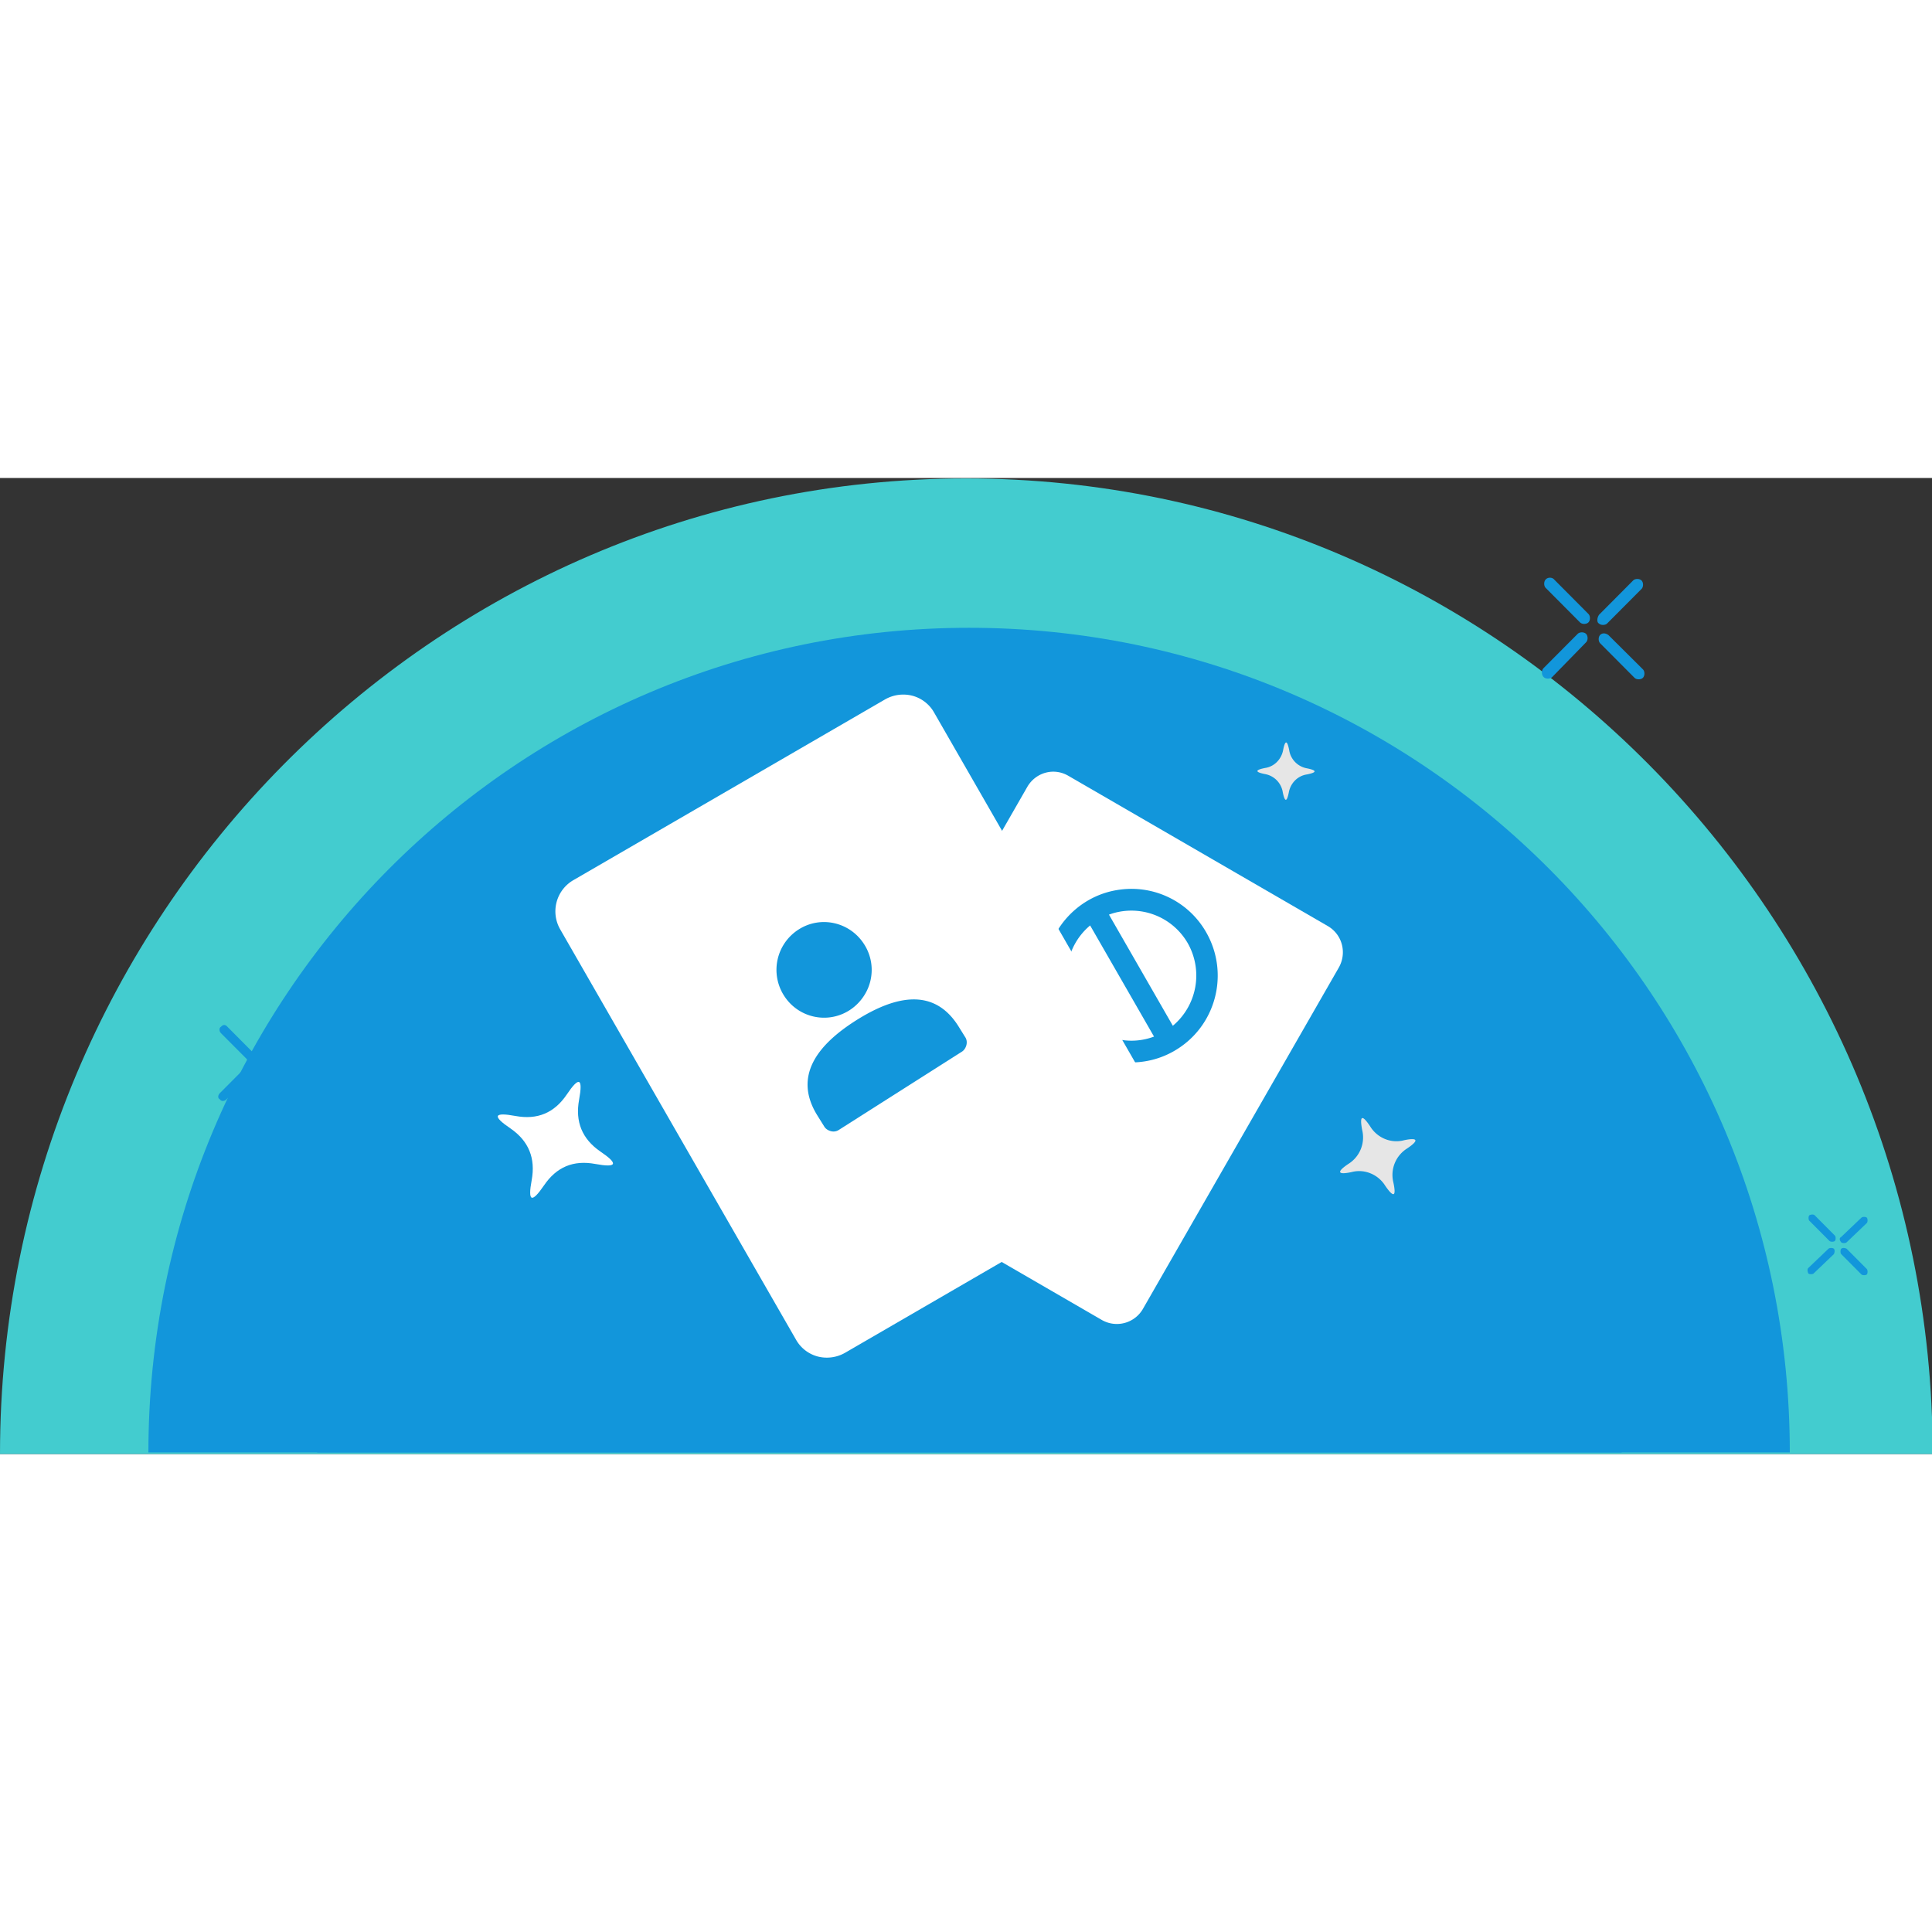 <svg t="1740816386370" class="icon" viewBox="0 0 2027 1024" version="1.1" xmlns="http://www.w3.org/2000/svg" p-id="18286" width="200" height="200"><rect x="0" y="0" width="2027" height="1024" fill="#333333" stroke="none"/><path d="M0 1024C0 461.479 453.764 0.487 1013.578 0.487 1573.391 0.487 2027.723 461.489 2027.723 1024" fill="#43CCCF" p-id="18287"></path><path d="M155.699 1022.378c0-478.147 385.186-865.219 861.052-865.219s861.062 387.072 861.062 865.229" fill="#1296db" p-id="18288"></path><path d="M332.77 1022.378c0-379.255 305.841-687.631 684.336-687.631 377.461 0 684.326 307.301 684.326 687.641M238.592 575.772l26.806 26.938c2.119 2.129 2.119 5.657 0 6.722-2.129 2.129-5.637 2.129-6.702 0l-26.817-26.908c-2.109-2.129-2.109-5.678 0-6.742 2.119-2.484 4.583-2.484 6.712 0v-0.01z m42.684 43.596l26.806 26.938c2.119 2.129 2.119 5.667 0 6.732-2.129 2.129-5.647 2.129-6.712 0l-26.806-26.928c-2.109-2.129-2.109-5.678 0-6.742 1.065-1.065 4.248-1.065 6.712 0z m-50.44 25.864l26.806-26.928c2.119-2.129 5.627-2.129 6.691 0 2.119 2.129 2.119 4.613 0 6.742l-26.806 26.928c-2.109 2.129-5.647 2.129-6.691 0-2.484-1.065-2.484-4.248 0-6.722-1.065 0 0 0 0 0v-0.02z m43.748-41.457l26.786-26.938c2.119-2.129 5.647-2.129 6.712 0 2.119 2.129 2.119 4.613 0 6.732l-26.806 26.928c-2.109 2.129-5.647 2.129-6.712 0-2.464-1.065-2.464-4.593 0-6.722-1.399 0-1.399 0 0 0h0.02z m1355.969-497.299l35.972 36.154c2.129 2.129 2.129 6.722 0 8.871-2.109 2.109-6.691 2.109-8.81 0l-35.992-36.164c-2.109-2.129-2.109-6.742 0-8.871 2.129-2.464 6.722-2.464 8.831 0z m57.141 58.49l35.992 35.789c2.129 2.129 2.129 6.742 0 8.871-2.109 2.129-6.702 2.129-8.821 0l-35.972-36.164c-2.129-2.129-2.129-6.722 0-8.871 2.119-2.109 5.637-2.109 8.821 0.375h-0.02z m-68.436 34.725l35.972-36.144c2.119-2.129 6.691-2.129 8.821 0 2.129 2.129 2.129 6.722 0 8.861l-35.607 36.509c-2.129 2.119-6.712 2.119-8.841 0a7.046 7.046 0 0 1-0.345-9.226z m58.561-56.35L1713.426 107.53c2.109-2.129 6.691-2.129 8.821 0 2.119 2.129 2.119 6.742 0 8.871l-35.992 36.144c-2.109 2.129-6.691 2.129-8.821 0-2.109-1.065-2.109-5.678 0.355-9.206 0 1.419 0 0 0 0h0.02z m226.111 630.216l21.159 21.271c1.054 1.065 1.054 4.603 0 5.657-1.065 1.065-4.583 1.065-5.647 0l-21.159-21.261c-1.065-1.065-1.065-4.603 0-5.667 2.109-1.054 4.583-1.054 5.647 0z m33.498 35.09l21.169 21.271c1.065 1.065 1.065 4.613 0 5.678-1.054 1.065-4.583 1.065-5.647 0l-21.169-21.291c-1.044-1.044-1.044-4.593 0-5.657 1.065-1.065 3.538-1.065 5.647 0z m-40.2 20.206l21.149-20.206c1.065-1.065 4.583-1.065 5.647 0 1.065 1.065 1.065 3.549 0 5.678l-21.159 20.206c-1.054 1.065-4.583 1.065-5.647 0-1.054-2.484-1.054-4.613 0-5.678h0.01z m34.552-32.606l21.169-20.206c1.065-1.065 4.583-1.065 5.647 0 1.065 1.054 1.065 4.603 0 5.667l-21.169 20.196c-1.044 1.065-4.583 1.065-5.647 0-2.109-2.474-2.109-4.593 0-5.657-1.044 0 0 0 0 0z" fill="#1296db" p-id="18289"></path><path d="M1120.824 312.421l272.323 157.716c15.167 8.871 20.095 28.013 11.639 43.251l-205.652 358.349a31.582 31.582 0 0 1-43.038 11.69l-272.323-157.726a31.896 31.896 0 0 1-11.639-43.241l205.662-358.349c8.8-15.238 27.851-20.551 43.018-11.69z" fill="#FFFFFF" p-id="18290"></path><path d="M1232.278 600.936a89.889 89.889 0 0 1-100.524-6.732 91.41 91.41 0 0 1-32.454-95.709c9.51-35.434 39.5-62.018 75.837-66.631A90.173 90.173 0 0 1 1265.421 476.515c25.042 43.596 10.24 99.247-33.153 124.411z m-104.063-44.661c16.587 28.713 51.504 41.467 82.549 29.777l-67.026-116.604c-25.387 21.251-32.099 58.115-15.512 86.827z m35.282-98.182l67.016 116.614a68.77 68.77 0 0 0 15.522-86.847 68.253 68.253 0 0 0-82.538-29.767z" fill="#1296db" p-id="18291"></path><path d="M601.575 421.929l326.991-189.612a38.496 38.496 0 0 1 28.571-3.903c9.53 2.484 17.986 8.861 22.934 17.722l247.261 430.293a37.837 37.837 0 0 1-13.748 51.758L886.622 917.808a38.496 38.496 0 0 1-28.591 3.914 37.128 37.128 0 0 1-22.913-17.743l-247.291-430.283a37.837 37.837 0 0 1 13.738-51.768h0.02z" fill="#FFFFFF" p-id="18292"></path><path d="M1345.86 329.779a22.913 22.913 0 0 0-18.696-19.132c-10.585-2.129-10.585-4.258 0-6.387 9.875-1.419 17.286-9.226 19.05-18.787 2.109-10.646 4.228-10.646 6.357 0a22.913 22.913 0 0 0 18.696 19.142c10.575 2.129 10.575 4.258 0 6.387-9.885 1.419-17.296 9.206-19.061 18.756-2.109 10.646-4.238 10.291-6.347 0v0.02z" fill="#E6E6E6" p-id="18293"></path><path d="M557.827 736.682c4.228-23.035-3.173-41.112-22.224-54.242-19.395-13.079-17.641-17.337 5.282-13.079 22.944 4.228 40.575-3.204 53.623-22.346 13.048-19.507 17.296-17.732 13.048 5.323-4.228 23.025 3.184 41.102 22.234 54.231 19.405 13.109 17.631 17.357-5.292 13.109-22.923-4.258-40.575 3.184-53.623 22.325s-17.286 17.367-13.048-5.323z" fill="#FFFFFF" p-id="18294"></path><path d="M1453.451 742.735c-7.401-12.065-21.869-18.097-35.282-14.549-14.802 3.194-16.222 0-3.528-8.516a32.768 32.768 0 0 0 14.468-35.789c-2.819-15.238 0-16.303 8.476-3.549 7.381 12.045 21.869 18.077 35.262 14.529 14.823-3.173 16.222 0 3.549 8.516a32.768 32.768 0 0 0-14.488 35.789c3.173 14.904 0.355 16.303-8.456 3.549v0.02z" fill="#E6E6E6" p-id="18295"></path><path d="M822.394 542.811a49.781 49.781 0 0 0 44.083 23.4c18.006-0.71 33.873-11 42.329-26.948a49.659 49.659 0 0 0-2.109-49.983c-14.813-23.39-45.512-30.477-68.79-15.593a50.176 50.176 0 0 0-15.512 69.125z m57.841 141.069c-2.474 1.683-5.576 2.21-8.466 1.419-2.808-0.71-5.647-2.484-7.046-4.968l-7.056-11.335c-25.752-41.112-0.355-74.083 40.554-99.967 40.94-25.864 81.494-34.735 107.246 6.032l7.056 11.355c1.764 2.464 2.119 5.657 1.409 8.496-0.71 2.839-2.474 5.678-4.938 7.097l-128.76 81.869z" fill="#1296db" p-id="18296"></path></svg>